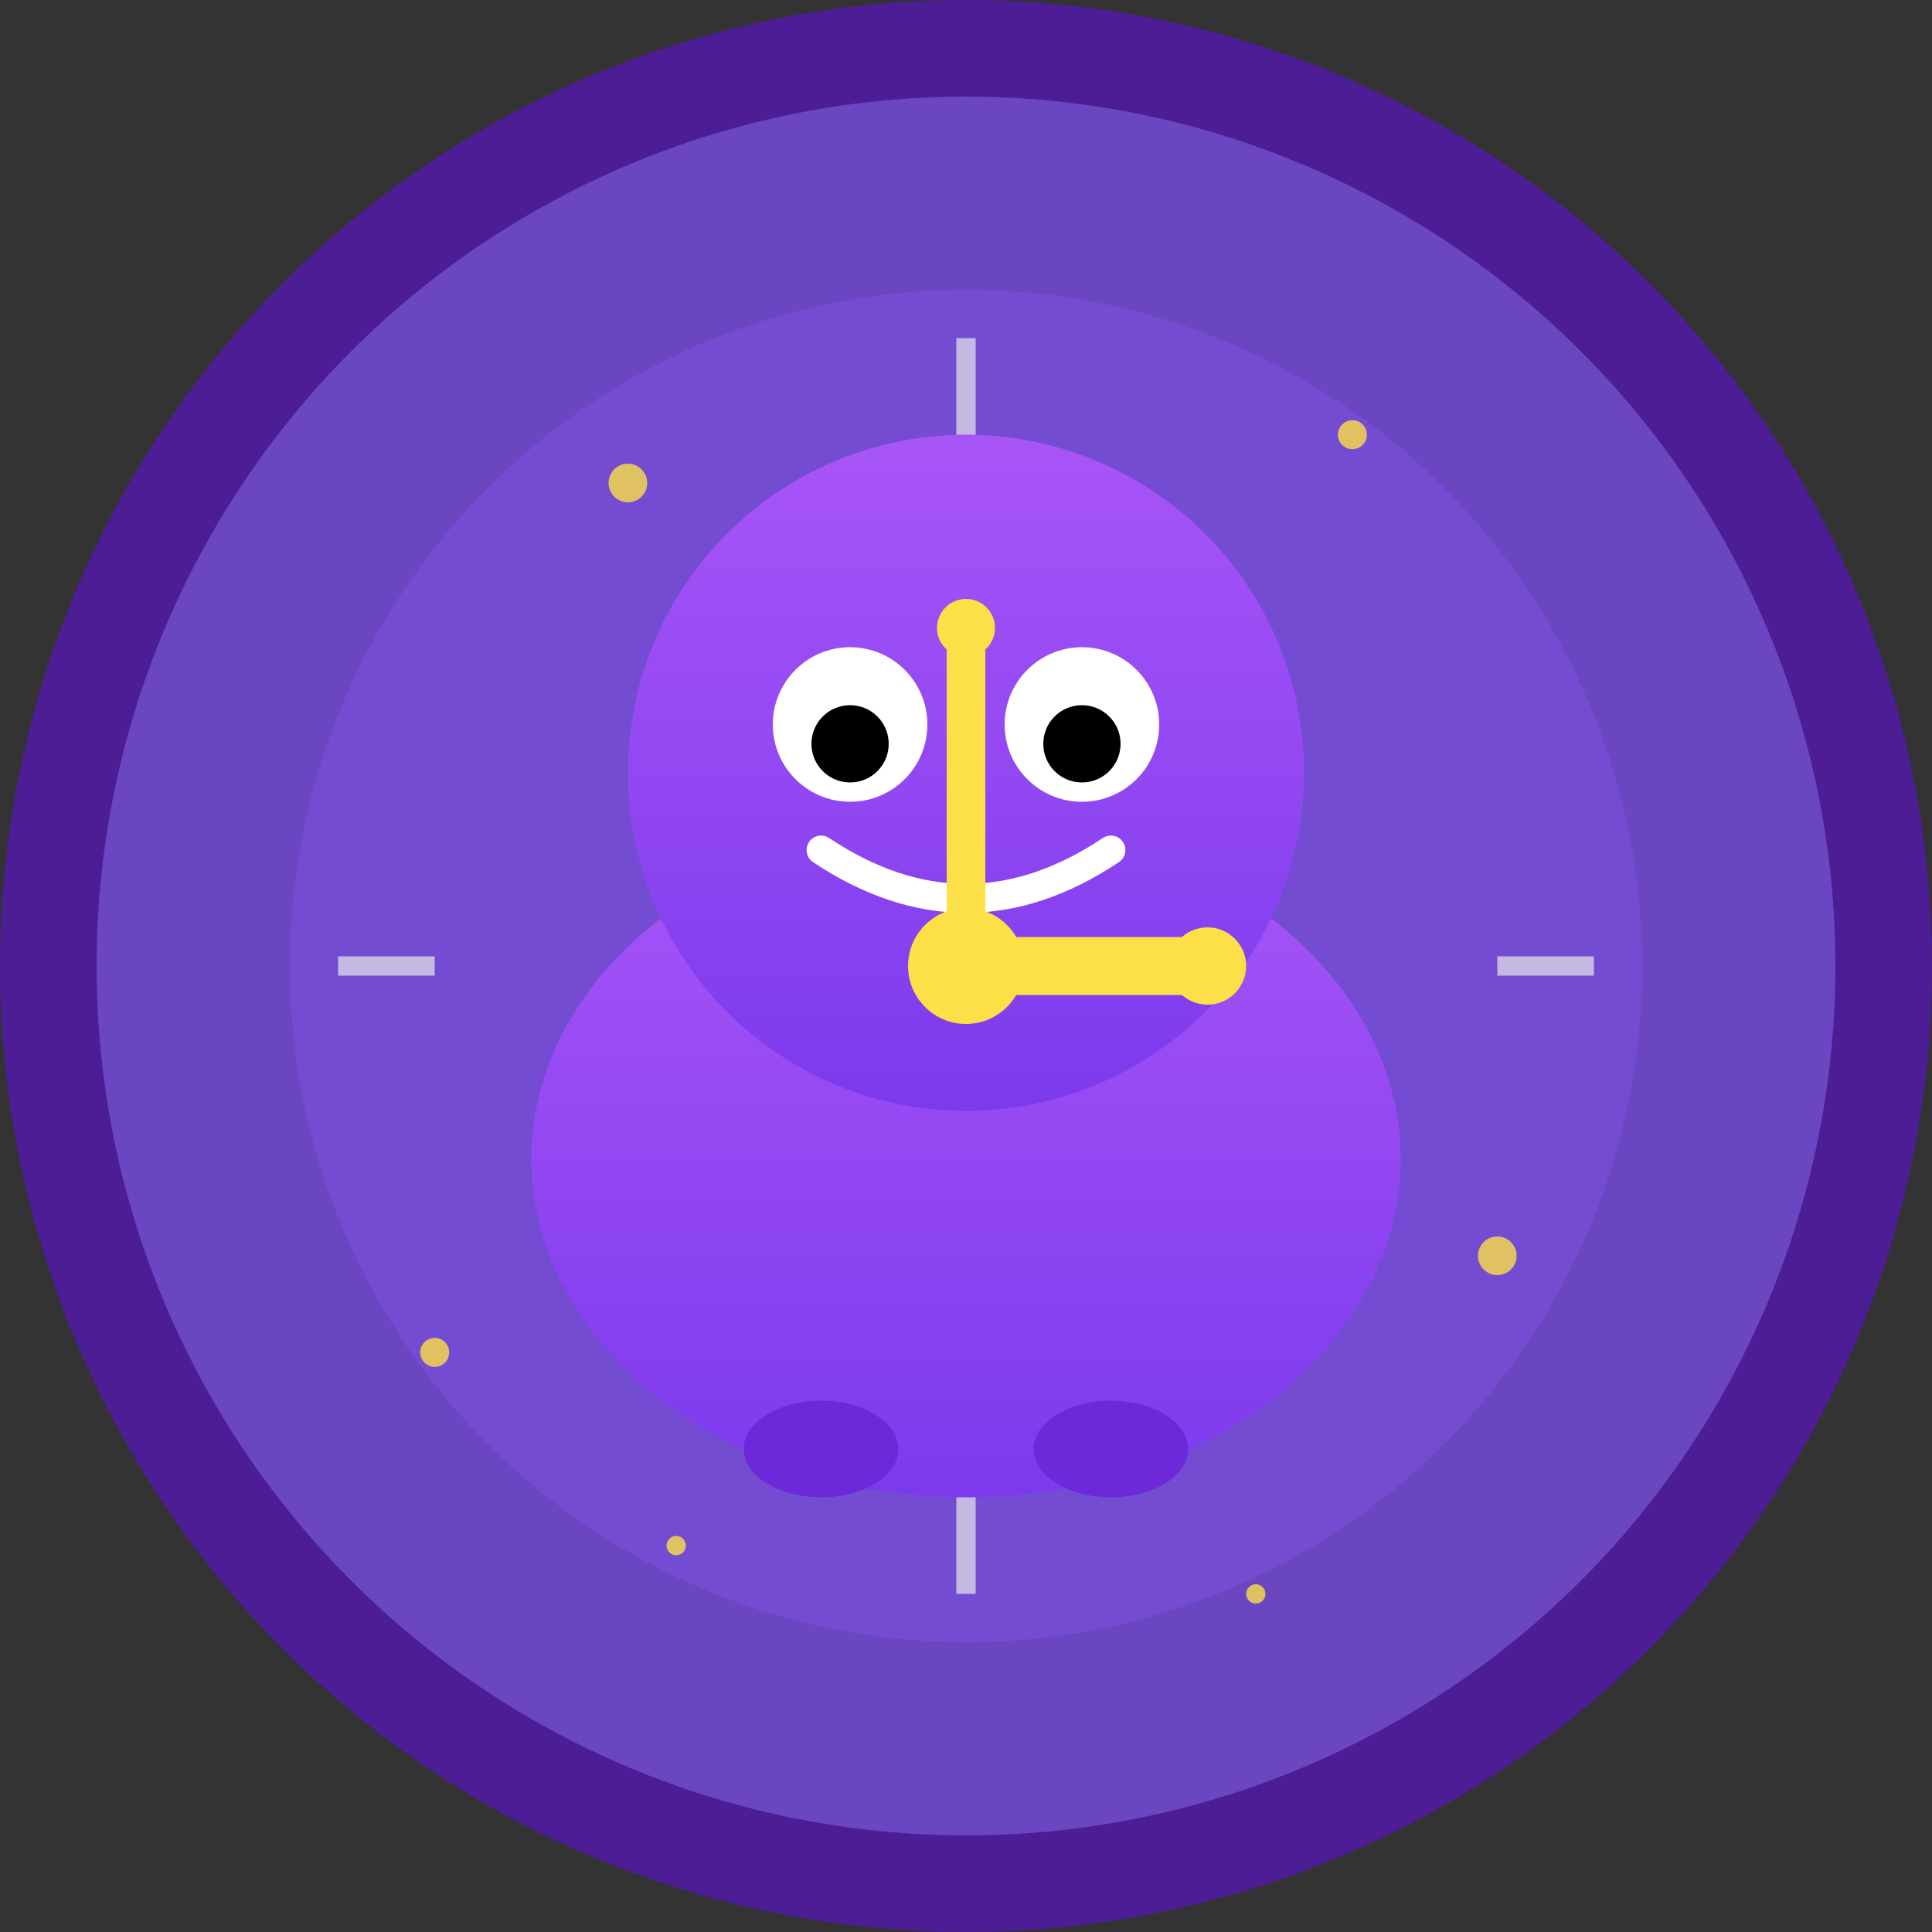 <svg viewBox="0 0 200 200" xmlns="http://www.w3.org/2000/svg">
    <rect x="0" y="0" width="200" height="200" fill="#333333" stroke="none"/>
    <!-- Gradient definitions -->
    <defs>
        <radialGradient id="bgGradient" cx="50%" cy="30%" r="70%">
            <stop offset="0%" style="stop-color:#F1F5F9;stop-opacity:1" />
            <stop offset="70%" style="stop-color:#64748B;stop-opacity:1" />
            <stop offset="100%" style="stop-color:#334155;stop-opacity:1" />
        </radialGradient>
        <linearGradient id="characterGradient" x1="0%" y1="0%" x2="0%" y2="100%">
            <stop offset="0%" style="stop-color:#A855F7;stop-opacity:1" />
            <stop offset="100%" style="stop-color:#7C3AED;stop-opacity:1" />
        </linearGradient>
    </defs>
    

    <!-- Main character circle background -->
    <circle cx="100" cy="100" r="95" fill="#6B46C1" stroke="#4C1D95" stroke-width="10"/>
    
    <!-- Clock face background -->
    <circle cx="100" cy="100" r="70" fill="#8B5CF6" opacity="0.3"/>
    
    <!-- Buddy character body -->
    <ellipse cx="100" cy="120" rx="45" ry="35" fill="url(#characterGradient)"/>
    
    <!-- Buddy character head -->
    <circle cx="100" cy="80" r="35" fill="url(#characterGradient)"/>
    
    <!-- Eyes -->
    <circle cx="88" cy="75" r="8" fill="white"/>
    <circle cx="112" cy="75" r="8" fill="white"/>
    <circle cx="88" cy="77" r="4" fill="black"/>
    <circle cx="112" cy="77" r="4" fill="black"/>
    
    <!-- Friendly smile -->
    <path d="M 85 88 Q 100 98 115 88" stroke="white" stroke-width="3" fill="none" stroke-linecap="round"/>
    
    <!-- Clock hands as arms -->
    <g transform="translate(100,100)">
        <!-- Hour hand/arm pointing to 3 -->
        <line x1="0" y1="0" x2="25" y2="0" stroke="#FDE047" stroke-width="6" stroke-linecap="round"/>
        <circle cx="25" cy="0" r="4" fill="#FDE047"/>
        
        <!-- Minute hand/arm pointing to 12 -->
        <line x1="0" y1="0" x2="0" y2="-35" stroke="#FDE047" stroke-width="4" stroke-linecap="round"/>
        <circle cx="0" cy="-35" r="3" fill="#FDE047"/>
    </g>
    
    <!-- Clock center -->
    <circle cx="100" cy="100" r="6" fill="#FDE047"/>
    
    <!-- Clock markers -->
    <g stroke="#E5E7EB" stroke-width="2" opacity="0.7">
        <!-- 12 o'clock -->
        <line x1="100" y1="35" x2="100" y2="45"/>
        <!-- 3 o'clock -->
        <line x1="165" y1="100" x2="155" y2="100"/>
        <!-- 6 o'clock -->
        <line x1="100" y1="165" x2="100" y2="155"/>
        <!-- 9 o'clock -->
        <line x1="35" y1="100" x2="45" y2="100"/>
    </g>
    
    <!-- Small sparkles/time particles -->
    <g fill="#FDE047" opacity="0.8">
        <circle cx="65" cy="50" r="2"/>
        <circle cx="140" cy="45" r="1.5"/>
        <circle cx="155" cy="130" r="2"/>
        <circle cx="45" cy="140" r="1.5"/>
        <circle cx="70" cy="160" r="1"/>
        <circle cx="130" cy="165" r="1"/>
    </g>
    
    <!-- Feet -->
    <ellipse cx="85" cy="150" rx="8" ry="5" fill="#6D28D9"/>
    <ellipse cx="115" cy="150" rx="8" ry="5" fill="#6D28D9"/>
</svg>
